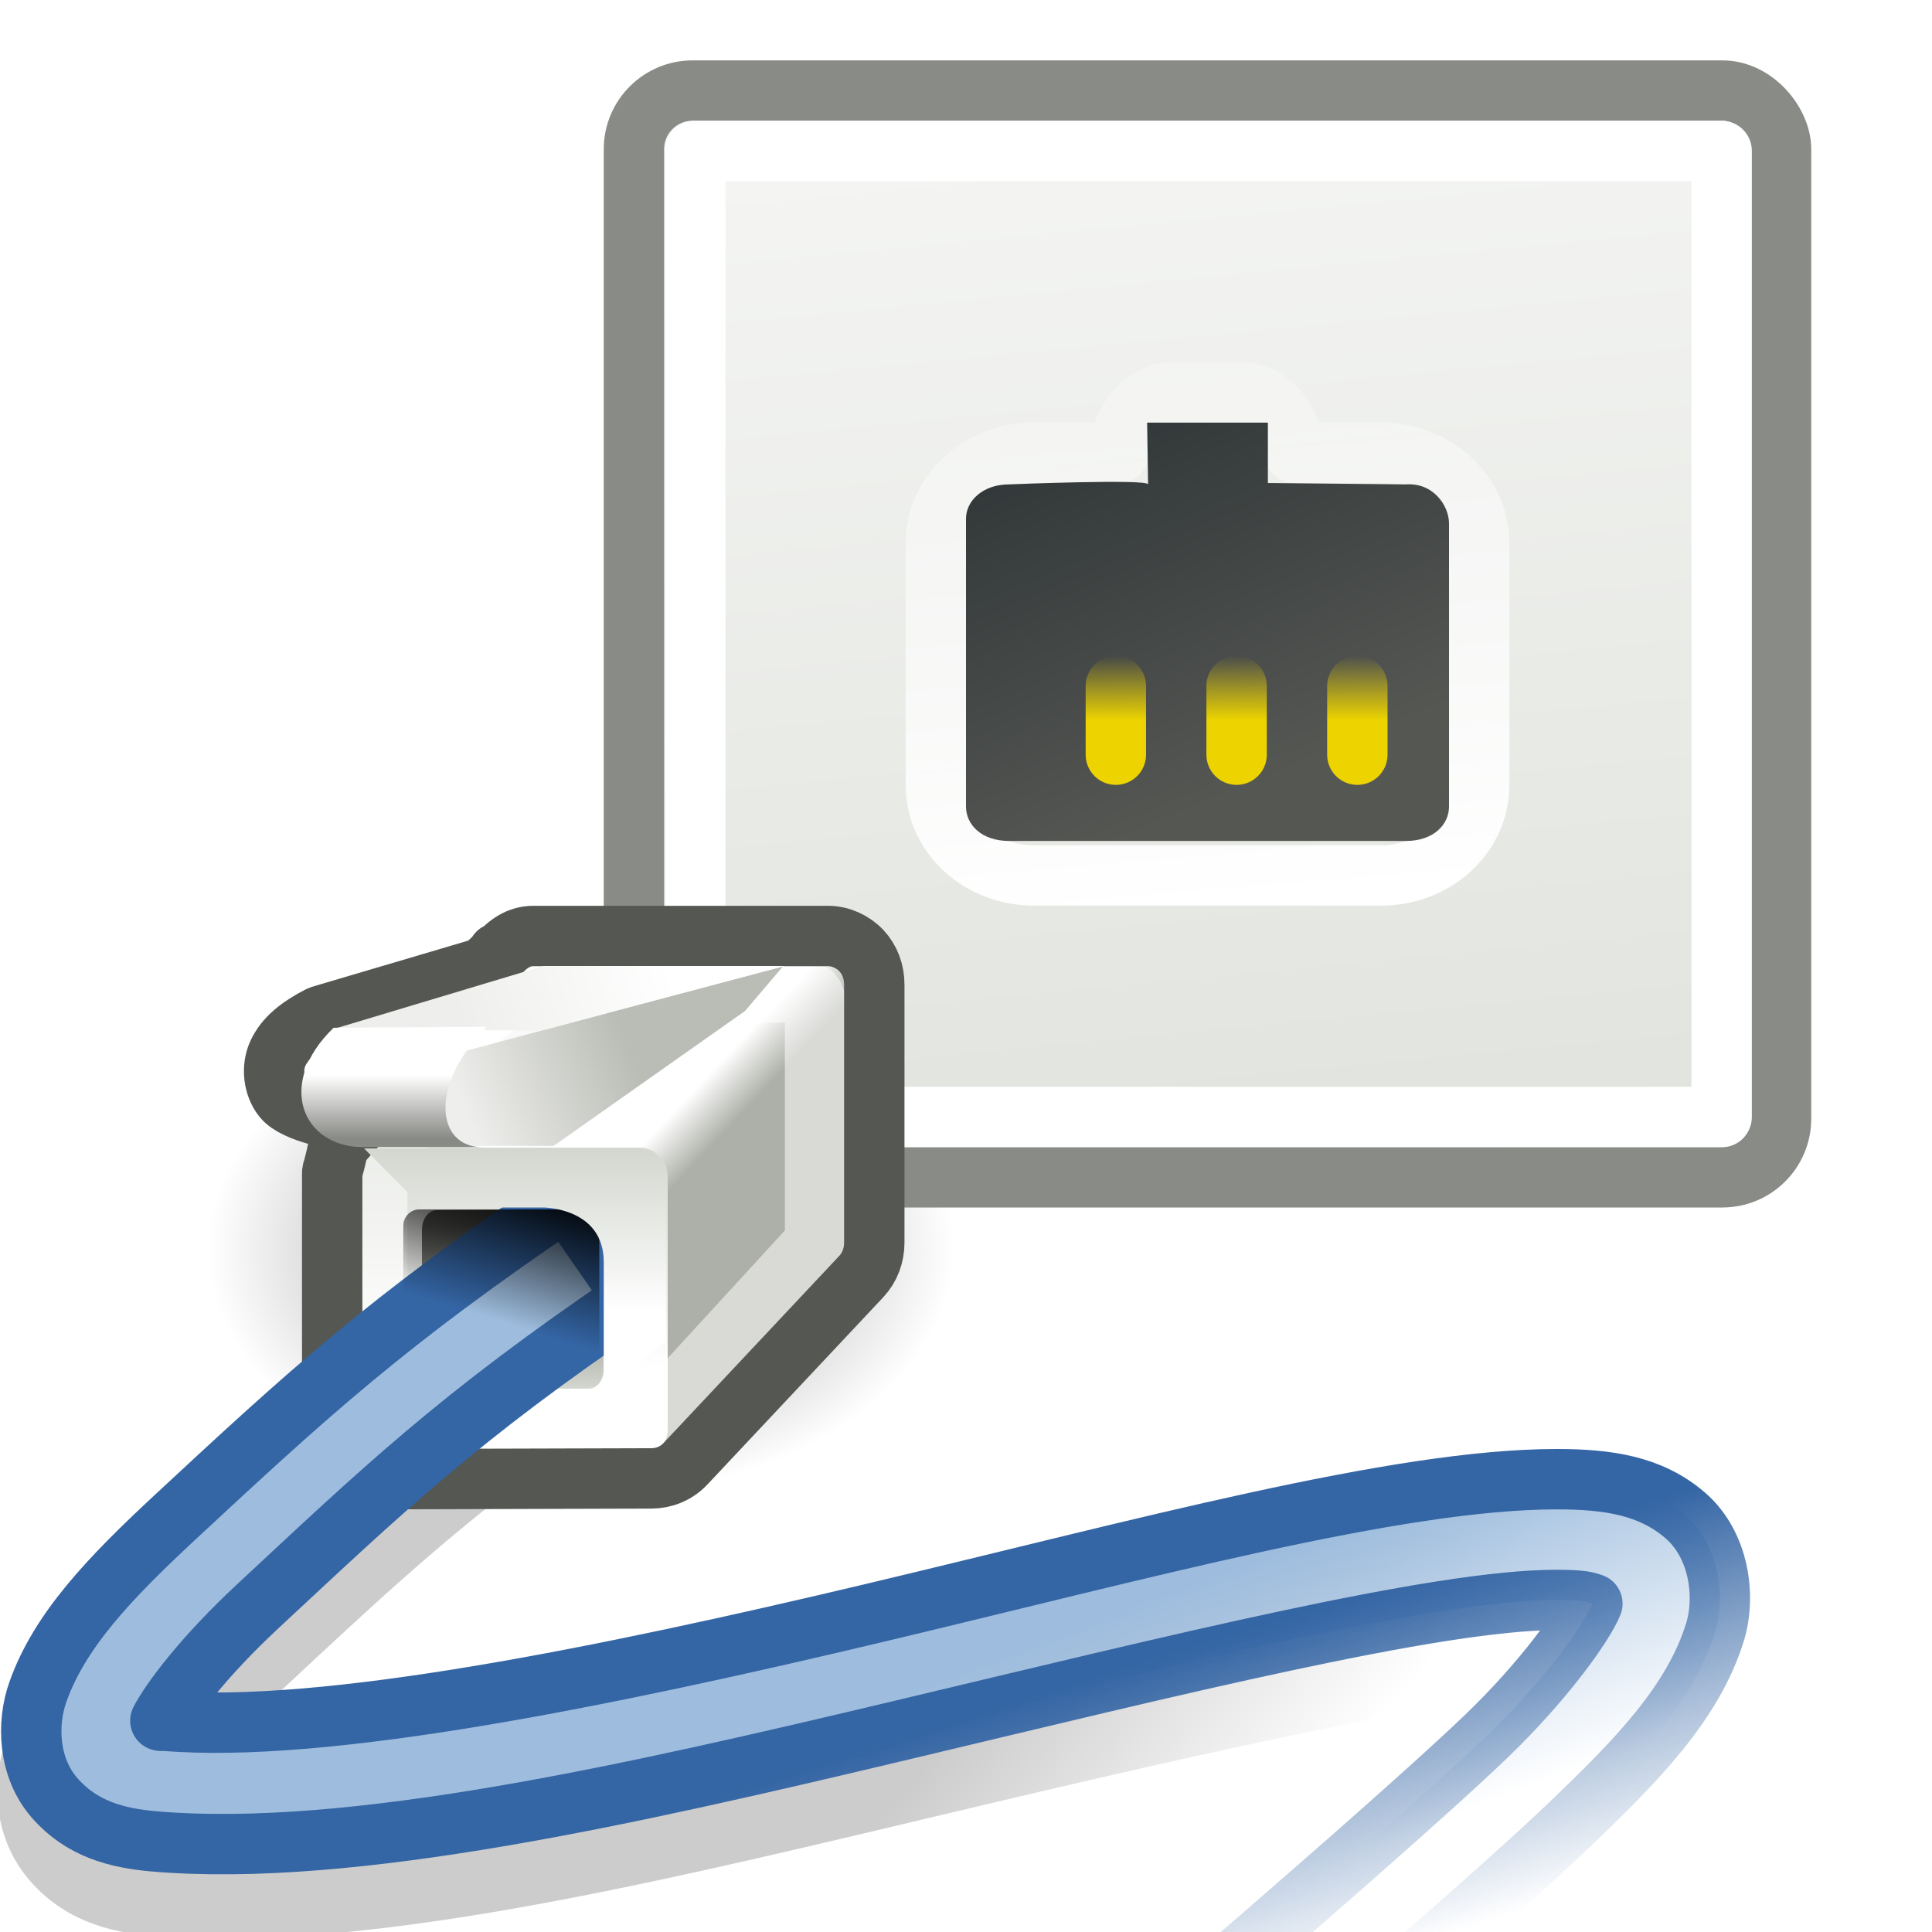 <?xml version="1.0" encoding="UTF-8" standalone="no"?>
<!-- Created with Inkscape (http://www.inkscape.org/) -->
<svg
   xmlns:dc="http://purl.org/dc/elements/1.1/"
   xmlns:cc="http://web.resource.org/cc/"
   xmlns:rdf="http://www.w3.org/1999/02/22-rdf-syntax-ns#"
   xmlns:svg="http://www.w3.org/2000/svg"
   xmlns="http://www.w3.org/2000/svg"
   xmlns:xlink="http://www.w3.org/1999/xlink"
   xmlns:sodipodi="http://sodipodi.sourceforge.net/DTD/sodipodi-0.dtd"
   xmlns:inkscape="http://www.inkscape.org/namespaces/inkscape"
   id="svg2"
   sodipodi:version="0.32"
   inkscape:version="0.45+devel"
   width="32"
   height="32"
   version="1.0"
   sodipodi:docbase="/home/lapo/Icone/svn/gnome-icon-theme/32x32/devices"
   sodipodi:docname="network-wired.svg"
   inkscape:output_extension="org.inkscape.output.svg.inkscape"
   inkscape:export-filename="/home/lapo/Icone/svn/gnome-icon-theme/32x32/devices/network-wired.png"
   inkscape:export-xdpi="90"
   inkscape:export-ydpi="90">
  <defs
     id="defs5">
    <linearGradient
       inkscape:collect="always"
       id="linearGradient7031">
      <stop
         style="stop-color:#000000;stop-opacity:1;"
         offset="0"
         id="stop7033" />
      <stop
         style="stop-color:#000000;stop-opacity:0;"
         offset="1"
         id="stop7035" />
    </linearGradient>
    <linearGradient
       inkscape:collect="always"
       id="linearGradient7019">
      <stop
         style="stop-color:#9ebdde;stop-opacity:1"
         offset="0"
         id="stop7021" />
      <stop
         style="stop-color:#9ebdde;stop-opacity:0"
         offset="1"
         id="stop7023" />
    </linearGradient>
    <linearGradient
       inkscape:collect="always"
       id="linearGradient7011">
      <stop
         style="stop-color:#3465a4;stop-opacity:1;"
         offset="0"
         id="stop7013" />
      <stop
         style="stop-color:#3465a4;stop-opacity:0;"
         offset="1"
         id="stop7015" />
    </linearGradient>
    <linearGradient
       inkscape:collect="always"
       id="linearGradient4114">
      <stop
         style="stop-color:#ffffff;stop-opacity:1;"
         offset="0"
         id="stop4116" />
      <stop
         style="stop-color:#ffffff;stop-opacity:0;"
         offset="1"
         id="stop4118" />
    </linearGradient>
    <linearGradient
       inkscape:collect="always"
       id="linearGradient7822">
      <stop
         style="stop-color:#000000;stop-opacity:1;"
         offset="0"
         id="stop7824" />
      <stop
         style="stop-color:#000000;stop-opacity:0;"
         offset="1"
         id="stop7826" />
    </linearGradient>
    <linearGradient
       inkscape:collect="always"
       id="linearGradient7812">
      <stop
         style="stop-color:#000000;stop-opacity:1;"
         offset="0"
         id="stop7814" />
      <stop
         style="stop-color:#000000;stop-opacity:0;"
         offset="1"
         id="stop7816" />
    </linearGradient>
    <linearGradient
       inkscape:collect="always"
       id="linearGradient7422">
      <stop
         style="stop-color:#edd400;stop-opacity:1;"
         offset="0"
         id="stop7424" />
      <stop
         style="stop-color:#edd400;stop-opacity:0;"
         offset="1"
         id="stop7426" />
    </linearGradient>
    <linearGradient
       id="linearGradient7340">
      <stop
         style="stop-color:#2e3436;stop-opacity:1;"
         offset="0"
         id="stop7342" />
      <stop
         style="stop-color:#555753;stop-opacity:1"
         offset="1"
         id="stop7344" />
    </linearGradient>
    <linearGradient
       id="linearGradient7277">
      <stop
         style="stop-color:#555753;stop-opacity:1"
         offset="0"
         id="stop7279" />
      <stop
         style="stop-color:#d3d7cf;stop-opacity:1"
         offset="1"
         id="stop7281" />
    </linearGradient>
    <linearGradient
       id="linearGradient7269">
      <stop
         id="stop7271"
         offset="0"
         style="stop-color:#ffffff;stop-opacity:1;" />
      <stop
         id="stop7273"
         offset="1"
         style="stop-color:#d3d7cf;stop-opacity:1" />
    </linearGradient>
    <linearGradient
       id="linearGradient7263">
      <stop
         id="stop7265"
         offset="0"
         style="stop-color:#adb0a8;stop-opacity:1;" />
      <stop
         id="stop7267"
         offset="1"
         style="stop-color:#ffffff;stop-opacity:1" />
    </linearGradient>
    <linearGradient
       id="linearGradient7257">
      <stop
         id="stop7259"
         offset="0"
         style="stop-color:#000000;stop-opacity:1" />
      <stop
         id="stop7261"
         offset="1"
         style="stop-color:#000000;stop-opacity:0;" />
    </linearGradient>
    <linearGradient
       id="linearGradient7245">
      <stop
         style="stop-color:#eeeeec;stop-opacity:1;"
         offset="0"
         id="stop7247" />
      <stop
         style="stop-color:#ffffff;stop-opacity:1;"
         offset="1"
         id="stop7249" />
    </linearGradient>
    <linearGradient
       id="linearGradient7237">
      <stop
         style="stop-color:#eeeeec;stop-opacity:1"
         offset="0"
         id="stop7239" />
      <stop
         style="stop-color:#babdb6;stop-opacity:1;"
         offset="1"
         id="stop7241" />
    </linearGradient>
    <linearGradient
       id="linearGradient7186">
      <stop
         style="stop-color:#888a85;stop-opacity:1;"
         offset="0"
         id="stop7188" />
      <stop
         style="stop-color:#ffffff;stop-opacity:1;"
         offset="1"
         id="stop7190" />
    </linearGradient>
    <linearGradient
       id="linearGradient6991">
      <stop
         style="stop-color:#d3d7cf;stop-opacity:1"
         offset="0"
         id="stop6993" />
      <stop
         style="stop-color:#ffffff;stop-opacity:1"
         offset="1"
         id="stop6995" />
    </linearGradient>
    <linearGradient
       inkscape:collect="always"
       xlink:href="#linearGradient6991"
       id="linearGradient6047"
       gradientUnits="userSpaceOnUse"
       gradientTransform="matrix(1.188,0,0,1.2,27.719,0.9)"
       x1="-7.975"
       y1="25.357"
       x2="-11.006"
       y2="-6.568" />
    <linearGradient
       inkscape:collect="always"
       xlink:href="#linearGradient7263"
       id="linearGradient7555"
       gradientUnits="userSpaceOnUse"
       x1="1.626"
       y1="55.219"
       x2="0.822"
       y2="54.416" />
    <linearGradient
       inkscape:collect="always"
       xlink:href="#linearGradient7269"
       id="linearGradient7557"
       gradientUnits="userSpaceOnUse"
       gradientTransform="matrix(0.964,0,0,0.972,-0.25,1.694)"
       x1="-4.221"
       y1="59.879"
       x2="-4.221"
       y2="54.708" />
    <linearGradient
       inkscape:collect="always"
       xlink:href="#linearGradient7269"
       id="linearGradient7574"
       gradientUnits="userSpaceOnUse"
       gradientTransform="matrix(0.684,0,0,0.711,10.344,-20.06)"
       x1="-4.11"
       y1="58.808"
       x2="-4.11"
       y2="55" />
    <filter
       inkscape:collect="always"
       x="-0.115"
       width="1.231"
       y="-0.127"
       height="1.255"
       id="filter7806">
      <feGaussianBlur
         inkscape:collect="always"
         stdDeviation="1.848"
         id="feGaussianBlur7808" />
    </filter>
    <linearGradient
       inkscape:collect="always"
       xlink:href="#linearGradient7812"
       id="linearGradient7818"
       x1="-7.25"
       y1="31.156"
       x2="-8.406"
       y2="34.719"
       gradientUnits="userSpaceOnUse"
       gradientTransform="matrix(0.649,0,0,0.62,13.171,0.189)" />
    <radialGradient
       inkscape:collect="always"
       xlink:href="#linearGradient7822"
       id="radialGradient7828"
       cx="14.363"
       cy="34.786"
       fx="14.363"
       fy="34.786"
       r="8.795"
       gradientTransform="matrix(1,0,0,0.688,0,10.838)"
       gradientUnits="userSpaceOnUse" />
    <linearGradient
       inkscape:collect="always"
       xlink:href="#linearGradient7422"
       id="linearGradient2917"
       gradientUnits="userSpaceOnUse"
       x1="29.174"
       y1="25.5"
       x2="29.174"
       y2="23.621"
       gradientTransform="matrix(0.742,0,0,0.569,-0.673,-2.576)" />
    <linearGradient
       inkscape:collect="always"
       xlink:href="#linearGradient7277"
       id="linearGradient3307"
       gradientUnits="userSpaceOnUse"
       gradientTransform="matrix(0.602,0,0,0.76,10.602,-22.168)"
       x1="-3.536"
       y1="55.867"
       x2="-3.536"
       y2="59.445" />
    <linearGradient
       inkscape:collect="always"
       xlink:href="#linearGradient7186"
       id="linearGradient3310"
       gradientUnits="userSpaceOnUse"
       gradientTransform="matrix(0.491,0,0,0.988,9.457,-33.385)"
       x1="-5.969"
       y1="52.875"
       x2="-5.969"
       y2="51.812" />
    <linearGradient
       inkscape:collect="always"
       xlink:href="#linearGradient7245"
       id="linearGradient3313"
       gradientUnits="userSpaceOnUse"
       gradientTransform="matrix(0.677,0,0,0.459,10.97,-6.475)"
       x1="-5.082"
       y1="50.519"
       x2="0.265"
       y2="49.458" />
    <linearGradient
       inkscape:collect="always"
       xlink:href="#linearGradient7237"
       id="linearGradient3316"
       gradientUnits="userSpaceOnUse"
       gradientTransform="matrix(0.634,0,0,0.745,11.072,-20.511)"
       x1="-4.894"
       y1="53.056"
       x2="-0.902"
       y2="51.097" />
    <linearGradient
       inkscape:collect="always"
       xlink:href="#linearGradient7257"
       id="linearGradient3322"
       gradientUnits="userSpaceOnUse"
       gradientTransform="matrix(0.775,0,0,0.604,10.649,-13.615)"
       x1="-1.989"
       y1="51.138"
       x2="-3.359"
       y2="54" />
    <linearGradient
       inkscape:collect="always"
       xlink:href="#linearGradient7422"
       id="linearGradient3329"
       gradientUnits="userSpaceOnUse"
       gradientTransform="matrix(0.742,0,0,0.569,-1.642,-2.576)"
       x1="30.479"
       y1="25.5"
       x2="30.479"
       y2="23.621" />
    <linearGradient
       inkscape:collect="always"
       xlink:href="#linearGradient4114"
       id="linearGradient4120"
       x1="20"
       y1="15"
       x2="19"
       y2="3"
       gradientUnits="userSpaceOnUse" />
    <linearGradient
       inkscape:collect="always"
       xlink:href="#linearGradient7340"
       id="linearGradient4516"
       gradientUnits="userSpaceOnUse"
       x1="17.55"
       y1="7.197"
       x2="20"
       y2="12.998"
       gradientTransform="matrix(1.143,0,0,1.137,-2.857,-1.427)" />
    <linearGradient
       inkscape:collect="always"
       xlink:href="#linearGradient7011"
       id="linearGradient7017"
       x1="23.158"
       y1="26.166"
       x2="24.926"
       y2="31.735"
       gradientUnits="userSpaceOnUse" />
    <linearGradient
       inkscape:collect="always"
       xlink:href="#linearGradient7019"
       id="linearGradient7025"
       x1="19.976"
       y1="26.166"
       x2="21.744"
       y2="30.939"
       gradientUnits="userSpaceOnUse" />
    <linearGradient
       inkscape:collect="always"
       xlink:href="#linearGradient7031"
       id="linearGradient7037"
       x1="15.203"
       y1="28.393"
       x2="19.136"
       y2="31.795"
       gradientUnits="userSpaceOnUse" />
    <linearGradient
       inkscape:collect="always"
       xlink:href="#linearGradient7422"
       id="linearGradient5307"
       gradientUnits="userSpaceOnUse"
       gradientTransform="matrix(0.742,0,0,0.569,-2.673,-2.576)"
       x1="31.868"
       y1="25.5"
       x2="31.868"
       y2="23.621" />
  </defs>
  <sodipodi:namedview
     inkscape:window-height="822"
     inkscape:window-width="871"
     inkscape:pageshadow="2"
     inkscape:pageopacity="0.0"
     guidetolerance="10.0"
     gridtolerance="10000"
     objecttolerance="10.0"
     borderopacity="1.0"
     bordercolor="#666666"
     pagecolor="#ffffff"
     id="base"
     showgrid="true"
     inkscape:showpageshadow="false"
     gridspacingx="0.5px"
     gridspacingy="0.5px"
     gridempspacing="2"
     showborder="false"
     inkscape:grid-points="true"
     showguides="true"
     inkscape:guide-bbox="true"
     inkscape:zoom="1"
     inkscape:cx="45.571371"
     inkscape:cy="28.062476"
     inkscape:window-x="337"
     inkscape:window-y="74"
     inkscape:current-layer="svg2"
     width="32px"
     height="32px"
     inkscape:guide-points="false"
     inkscape:object-nodes="false"
     inkscape:object-points="false"
     inkscape:object-paths="true"
     inkscape:grid-bbox="true"
     borderlayer="true">
    <inkscape:grid
       type="xygrid"
       id="grid2331" />
  </sodipodi:namedview>
  <path
     style="fill:#ffffff;fill-opacity:1;fill-rule:evenodd;stroke:none;stroke-width:1;stroke-linecap:round;stroke-linejoin:miter;stroke-miterlimit:4;stroke-dashoffset:0.7;stroke-opacity:0.992"
     d="M 5,12 L 8,12 L 10,12 L 7,12 L 5,12 z"
     id="path7013"
     sodipodi:nodetypes="ccccc" />
  <path
     sodipodi:type="inkscape:offset"
     inkscape:radius="0.559017"
     inkscape:original="M 9.375 19.875 C 6.4017018 21.887679 5.0995325 23.086958 2.90625 25.125 C 1.8096087 26.144021 0.98527422 27.008327 0.625 28.03125 C 0.44486289 28.542712 0.46108002 29.272448 0.90625 29.78125 C 1.35142 30.290052 1.9284417 30.446349 2.5625 30.5 C 5.8277154 30.776285 10.455585 29.72203 14.9375 28.65625 C 19.419415 27.59047 23.787873 26.5 25.78125 26.5 C 26.238055 26.5 26.29364 26.537844 26.375 26.5625 C 26.224688 26.92799 25.55321 27.864343 24.59375 28.78125 C 22.585897 30.700052 15.875 36.375 15.875 36.375 L 17 38 C 17 38 23.822214 32.299948 26 30.21875 C 27.088893 29.178151 28.043109 28.21117 28.40625 27.03125 C 28.587821 26.44129 28.478215 25.582811 27.90625 25.09375 C 27.334285 24.604689 26.632712 24.5 25.78125 24.5 C 23.140501 24.5 18.923078 25.65953 14.46875 26.71875 C 10.014422 27.77797 5.362671 28.723715 2.71875 28.5 C 2.6439552 28.493671 2.7073106 28.510213 2.65625 28.5 C 2.8295059 28.166503 3.3612523 27.44863 4.28125 26.59375 C 6.3005216 24.717403 7.5641618 23.487321 10.5 21.5 L 9.375 19.875 z "
     style="fill:url(#linearGradient7037);fill-opacity:1.0;fill-rule:evenodd;stroke:none;stroke-width:1;stroke-linecap:butt;stroke-linejoin:round;stroke-miterlimit:4;stroke-dasharray:none;stroke-opacity:1;opacity:0.2"
     id="path7029"
     d="M 9.312,19.312 C 9.223,19.323 9.137,19.355 9.062,19.406 C 6.067,21.434 4.725,22.68 2.531,24.719 C 1.421,25.75 0.51,26.662 0.094,27.844 C -0.145,28.522 -0.115,29.453 0.5,30.156 C 1.065,30.803 1.803,31.004 2.5,31.062 C 5.928,31.353 10.577,30.254 15.062,29.188 C 19.323,28.174 23.397,27.225 25.344,27.125 C 25.054,27.497 24.677,27.937 24.219,28.375 C 22.263,30.244 15.5,35.938 15.5,35.938 C 15.279,36.125 15.238,36.451 15.406,36.688 L 16.531,38.312 C 16.618,38.442 16.756,38.529 16.91,38.553 C 17.064,38.577 17.222,38.535 17.344,38.438 C 17.344,38.438 24.144,32.757 26.375,30.625 C 27.471,29.578 28.519,28.548 28.938,27.188 C 29.183,26.391 29.072,25.332 28.281,24.656 C 27.568,24.046 26.679,23.938 25.781,23.938 C 22.977,23.938 18.786,25.131 14.344,26.188 C 10.449,27.114 6.476,27.889 3.875,27.938 C 4.131,27.619 4.188,27.435 4.656,27 C 6.68,25.12 7.904,23.938 10.812,21.969 C 10.938,21.887 11.025,21.758 11.054,21.611 C 11.084,21.464 11.053,21.311 10.969,21.188 L 9.844,19.562 C 9.728,19.385 9.523,19.289 9.312,19.312 z M 2.594,27.938 C 2.579,27.94 2.584,27.964 2.562,27.969 C 2.545,27.973 2.5,27.969 2.5,27.969 C 2.536,27.959 2.594,27.937 2.594,27.938 z M 2.188,28.25 C 2.187,28.25 2.125,28.406 2.125,28.406 C 2.128,28.38 2.125,28.344 2.125,28.344 C 2.125,28.344 2.159,28.3 2.188,28.25 z "
     transform="translate(0,1)" />
  <path
     sodipodi:type="arc"
     style="opacity:0.459;fill:url(#radialGradient7828);fill-opacity:1;fill-rule:evenodd;stroke:none;stroke-width:1;stroke-linecap:round;stroke-linejoin:round;stroke-miterlimit:4;stroke-dasharray:none;stroke-dashoffset:0.7;stroke-opacity:1"
     id="path7820"
     sodipodi:cx="14.363107"
     sodipodi:cy="34.785942"
     sodipodi:rx="8.7946405"
     sodipodi:ry="6.0546017"
     d="M 23.158,34.786 A 8.795,6.055 0 1 1 5.568,34.786 A 8.795,6.055 0 1 1 23.158,34.786 z"
     transform="matrix(0.703,0,0,0.68,-0.476,-2.954)" />
  <rect
     style="opacity:0.243;fill:#000000;fill-opacity:1;fill-rule:evenodd;stroke:none;stroke-width:1;stroke-linecap:round;stroke-linejoin:round;stroke-miterlimit:4;stroke-dasharray:none;stroke-dashoffset:0.7;stroke-opacity:0.992;filter:url(#filter7806)"
     id="rect7696"
     width="32"
     height="29"
     x="15.5"
     y="2.5"
     rx="2.877"
     ry="2.781"
     transform="matrix(0.562,0,0,0.586,3.281,1.534)" />
  <rect
     style="fill:url(#linearGradient6047);fill-opacity:1;fill-rule:evenodd;stroke:#888a85;stroke-width:1;stroke-linecap:round;stroke-linejoin:round;stroke-miterlimit:4;stroke-dasharray:none;stroke-dashoffset:0.7;stroke-opacity:0.992"
     id="rect5925"
     width="19"
     height="18"
     x="10.5"
     y="1.5"
     ry="0.972" />
  <rect
     y="2.5"
     x="11.516"
     height="16"
     width="17"
     id="rect4540"
     style="fill:none;fill-opacity:1;fill-rule:evenodd;stroke:#ffffff;stroke-width:1;stroke-linecap:round;stroke-linejoin:round;stroke-miterlimit:4;stroke-dasharray:none;stroke-dashoffset:0.7;stroke-opacity:0.992" />
  <path
     style="opacity:1;fill:none;fill-opacity:1;stroke:url(#linearGradient4120);stroke-width:1;stroke-linecap:square;stroke-linejoin:round;stroke-miterlimit:4;stroke-dasharray:none;stroke-dashoffset:0;stroke-opacity:1"
     d="M 19.438,6.5 C 18.964,6.5 18.57,6.946 18.531,7.5 L 17.125,7.5 C 16.229,7.5 15.5,8.162 15.5,9 L 15.5,13 C 15.5,13.838 16.229,14.5 17.125,14.5 L 22.875,14.5 C 23.771,14.5 24.5,13.838 24.5,13 L 24.5,9 C 24.5,8.162 23.771,7.5 22.875,7.5 L 21.438,7.5 C 21.397,6.948 21.035,6.5 20.562,6.5 L 19.438,6.5 z"
     id="rect3331"
     sodipodi:nodetypes="ccccccccccccc" />
  <path
     style="fill:url(#linearGradient4516);fill-opacity:1;stroke:none;stroke-width:1;stroke-linecap:square;stroke-linejoin:round;stroke-miterlimit:4;stroke-dashoffset:0;stroke-opacity:1"
     d="M 19,7 L 19.016,8.023 C 19.016,7.929 16.714,8.023 16.714,8.023 C 16.277,8.023 16,8.296 16,8.591 L 16,13.36 C 16,13.655 16.252,13.929 16.714,13.929 L 23.286,13.929 C 23.748,13.929 24,13.655 24,13.36 L 24,8.669 C 24,8.375 23.739,7.991 23.286,8.023 L 21,8 L 21,7 C 21,7 19,7 19,7 z"
     id="path3729"
     sodipodi:nodetypes="ccccccccccccc" />
  <g
     id="g7162"
     transform="matrix(0.73,0,0,0.772,10.538,-23.58)">
    <path
       sodipodi:nodetypes="cccccccccccscc"
       id="rect6100"
       d="M -2.344,51 C -2.549,51 -2.725,51.101 -2.844,51.25 L -6.859,55.25 C -6.894,55.382 -6.958,55.521 -7,55.656 L -7,61.177 C -7,61.541 -6.703,61.833 -6.344,61.833 L 0.344,61.833 C 0.524,61.833 0.695,61.764 0.812,61.646 L 4.812,57.646 C 4.93,57.527 5,57.359 5,57.177 L 5,51.656 C 5,51.474 4.93,51.306 4.812,51.188 C 4.693,51.069 4.524,51 4.344,51 L -2.344,51 z"
       style="fill:url(#linearGradient7555);fill-opacity:1;fill-rule:evenodd;stroke:none;stroke-width:1;stroke-linecap:round;stroke-linejoin:miter;stroke-miterlimit:4;stroke-dashoffset:0.7;stroke-opacity:0.992" />
    <path
       id="path6105"
       d="M -6.374,55.167 L 0.088,55.167 C 0.435,55.167 0.714,55.451 0.714,55.805 L 0.714,61.195 C 0.714,61.549 0.435,61.833 0.088,61.833 L -6.374,61.833 C -6.721,61.833 -7,61.549 -7,61.195 L -7,55.805 C -7,55.451 -6.721,55.167 -6.374,55.167 z"
       style="fill:url(#linearGradient7557);fill-opacity:1;fill-rule:evenodd;stroke:none;stroke-width:1;stroke-linecap:round;stroke-linejoin:miter;stroke-miterlimit:4;stroke-dashoffset:0.7;stroke-opacity:0.992"
       sodipodi:nodetypes="ccccccccc" />
  </g>
  <path
     style="opacity:0.052;fill:url(#linearGradient3322);fill-opacity:1;fill-rule:evenodd;stroke:none;stroke-width:1px;stroke-linecap:butt;stroke-linejoin:miter;stroke-opacity:1"
     d="M 9.874,16 L 6,19.022 L 9.099,19.022 L 12.974,16 L 9.874,16"
     id="path7253"
     sodipodi:nodetypes="ccccc" />
  <path
     style="fill:#babdb6;fill-rule:evenodd;stroke:none;stroke-width:1px;stroke-linecap:butt;stroke-linejoin:miter;stroke-opacity:1"
     d="M 12.311,15.804 L 6.368,18.378 L 8.557,18.378 L 11.685,16.448 L 12.311,15.804"
     id="path6126"
     sodipodi:nodetypes="ccccc" />
  <path
     style="opacity:0.534;fill:none;fill-opacity:1;fill-rule:evenodd;stroke:#ffffff;stroke-width:1;stroke-linecap:round;stroke-linejoin:round;stroke-miterlimit:4;stroke-dashoffset:0.7;stroke-opacity:1"
     d="M 9.002,16.438 C 8.989,16.438 8.972,16.441 8.915,16.511 C 8.898,16.525 8.881,16.537 8.863,16.548 C 8.852,16.561 8.84,16.573 8.828,16.585 C 8.817,16.598 8.805,16.61 8.793,16.622 L 8.775,16.622 C 8.764,16.634 8.753,16.647 8.741,16.658 L 8.636,16.769 C 8.576,16.828 8.505,16.872 8.427,16.897 L 6.056,17.615 C 5.832,17.737 5.758,17.82 5.725,17.891 C 5.724,17.892 5.744,17.97 5.725,17.946 C 5.77,18.004 5.926,18.094 6.195,18.148 C 6.385,18.189 6.539,18.333 6.601,18.527 C 6.662,18.72 6.62,18.934 6.492,19.086 L 6.3,19.307 C 6.289,19.358 6.27,19.407 6.248,19.491 C 6.243,19.506 6.252,19.511 6.248,19.527 L 6.248,23.353 C 6.248,23.385 6.248,23.421 6.282,23.463 C 6.3,23.485 6.34,23.5 6.37,23.5 L 10.745,23.5 C 10.797,23.5 10.839,23.494 10.867,23.463 C 10.867,23.457 10.867,23.451 10.867,23.445 L 13.465,20.613 C 13.494,20.581 13.5,20.566 13.5,20.502 L 13.5,16.603 C 13.5,16.539 13.494,16.506 13.465,16.474 C 13.445,16.452 13.379,16.438 13.361,16.438 L 9.002,16.438 z"
     id="path7235"
     sodipodi:nodetypes="csssccccccssssccsccsccsccccscc" />
  <path
     style="fill:none;fill-opacity:1;fill-rule:evenodd;stroke:#555753;stroke-width:1;stroke-linecap:round;stroke-linejoin:round;stroke-miterlimit:4;stroke-dashoffset:0.7;stroke-opacity:1"
     d="M 8.831,15.503 C 8.588,15.503 8.398,15.644 8.264,15.805 L 8.244,15.785 L 8.225,15.825 L 8.01,16.026 L 5.351,16.812 C 5.331,16.817 5.311,16.823 5.292,16.832 C 4.949,17.009 4.728,17.189 4.608,17.436 C 4.488,17.684 4.535,17.995 4.686,18.182 C 4.891,18.436 5.589,18.551 5.932,18.618 L 5.678,18.9 C 5.642,18.933 5.616,18.975 5.599,19.021 C 5.58,19.099 5.556,19.224 5.521,19.343 C 5.511,19.369 5.505,19.396 5.502,19.424 L 5.502,23.714 C 5.502,23.907 5.573,24.089 5.697,24.238 C 5.822,24.387 6.017,24.5 6.245,24.5 L 10.786,24.487 C 10.988,24.487 11.197,24.412 11.353,24.245 L 14.266,21.143 C 14.407,20.992 14.481,20.795 14.481,20.579 L 14.481,16.308 C 14.481,16.092 14.407,15.896 14.266,15.744 C 14.126,15.597 13.921,15.503 13.718,15.503 L 8.831,15.503 z"
     id="path7229"
     sodipodi:nodetypes="ccccccsssccssccsccccccscc" />
  <path
     style="fill:url(#linearGradient3316);fill-opacity:1;fill-rule:evenodd;stroke:none;stroke-width:1px;stroke-linecap:butt;stroke-linejoin:miter;stroke-opacity:1"
     d="M 12.974,16 L 6,17.863 L 7.268,18.98 L 9.17,18.98 L 12.34,16.745 L 12.974,16"
     id="path7184"
     sodipodi:nodetypes="cccccc" />
  <path
     style="fill:url(#linearGradient3313);fill-opacity:1;fill-rule:evenodd;stroke:none;stroke-width:1px;stroke-linecap:butt;stroke-linejoin:miter;stroke-opacity:1"
     d="M 9,16 L 5.497,17.052 L 8.972,17.069 L 13,16"
     id="path7171"
     sodipodi:nodetypes="cccc" />
  <path
     id="path7275"
     d="M 7.233,20.045 L 9.756,20.045 C 9.891,20.045 10,20.189 10,20.368 L 10,22.677 C 10,22.856 9.891,23 9.756,23 L 7.233,23 C 7.098,23 6.989,22.856 6.989,22.677 L 6.989,20.368 C 6.989,20.189 7.098,20.045 7.233,20.045 z"
     style="fill:url(#linearGradient3307);fill-opacity:1;fill-rule:evenodd;stroke:none;stroke-width:1;stroke-linecap:round;stroke-linejoin:miter;stroke-miterlimit:4;stroke-dashoffset:0.7;stroke-opacity:0.992" />
  <path
     style="fill:none;fill-opacity:1;fill-rule:evenodd;stroke:url(#linearGradient2917);stroke-width:1px;stroke-linecap:round;stroke-linejoin:miter;stroke-opacity:1"
     d="M 20.482,12.5 L 20.482,11.362"
     id="path7362"
     sodipodi:nodetypes="cc" />
  <path
     style="fill:url(#linearGradient7025);fill-opacity:1.0;fill-rule:evenodd;stroke:url(#linearGradient7017);stroke-width:1;stroke-linecap:butt;stroke-linejoin:round;stroke-miterlimit:4;stroke-dasharray:none;stroke-opacity:1"
     d="M 9.375,19.875 C 6.402,21.888 5.1,23.087 2.906,25.125 C 1.81,26.144 0.985,27.008 0.625,28.031 C 0.445,28.543 0.461,29.272 0.906,29.781 C 1.351,30.29 1.928,30.446 2.562,30.5 C 5.828,30.776 10.456,29.722 14.938,28.656 C 19.419,27.59 23.788,26.5 25.781,26.5 C 26.238,26.5 26.294,26.538 26.375,26.562 C 26.225,26.928 25.553,27.864 24.594,28.781 C 22.586,30.7 15.875,36.375 15.875,36.375 L 17,38 C 17,38 23.822,32.3 26,30.219 C 27.089,29.178 28.043,28.211 28.406,27.031 C 28.588,26.441 28.478,25.583 27.906,25.094 C 27.334,24.605 26.633,24.5 25.781,24.5 C 23.141,24.5 18.923,25.66 14.469,26.719 C 10.014,27.778 5.363,28.724 2.719,28.5 C 2.644,28.494 2.707,28.51 2.656,28.5 C 2.83,28.167 3.361,27.449 4.281,26.594 C 6.301,24.717 7.564,23.487 10.5,21.5 L 9.375,19.875 z "
     id="path6027"
     sodipodi:nodetypes="csssssscsccsssssscscc" />
  <path
     style="fill:url(#linearGradient7818);fill-opacity:1;fill-rule:evenodd;stroke:none;stroke-width:1;stroke-linecap:round;stroke-linejoin:miter;stroke-miterlimit:4;stroke-dashoffset:0.7;stroke-opacity:0.992"
     d="M 6.944,20.032 L 9.662,20.032 C 9.808,20.032 9.926,20.153 9.926,20.304 L 9.926,22.242 C 9.926,22.392 9.808,22.513 9.662,22.513 L 6.944,22.513 C 6.798,22.513 6.68,22.392 6.68,22.242 L 6.68,20.304 C 6.68,20.153 6.798,20.032 6.944,20.032 z"
     id="path7810" />
  <path
     style="fill:url(#linearGradient3310);fill-opacity:1;fill-rule:evenodd;stroke:none;stroke-width:1;stroke-linecap:round;stroke-linejoin:round;stroke-miterlimit:4;stroke-dashoffset:0.7;stroke-opacity:1"
     d="M 5.526,17.023 L 8.065,17.007 C 7.082,17.995 7.245,19 7.983,19 L 6.017,19 C 5,19 4.568,17.945 5.526,17.023 z"
     id="rect7173"
     sodipodi:nodetypes="ccccc" />
  <path
     sodipodi:nodetypes="cc"
     id="path3327"
     d="M 22.482,12.5 L 22.482,11.362"
     style="fill:none;fill-opacity:1;fill-rule:evenodd;stroke:url(#linearGradient3329);stroke-width:1px;stroke-linecap:round;stroke-linejoin:miter;stroke-opacity:1" />
  <path
     style="fill:url(#linearGradient7574);fill-opacity:1;fill-rule:evenodd;stroke:none;stroke-width:1;stroke-linecap:round;stroke-linejoin:miter;stroke-miterlimit:4;stroke-dashoffset:0.7;stroke-opacity:0.992"
     d="M 6.031,19.022 L 7,20 L 9,20 C 9,20 10,20 10,20.904 L 10,23 L 11.028,22.22 L 11.028,19.498 C 11.028,19.239 10.837,19.022 10.591,19.022 L 6.031,19.022 z"
     id="path7512"
     sodipodi:nodetypes="ccccccccc" />
  <path
     sodipodi:nodetypes="cc"
     id="path5305"
     d="M 18.482,12.5 L 18.482,11.362"
     style="fill:none;fill-opacity:1;fill-rule:evenodd;stroke:url(#linearGradient5307);stroke-width:1px;stroke-linecap:round;stroke-linejoin:miter;stroke-opacity:1" />
</svg>
